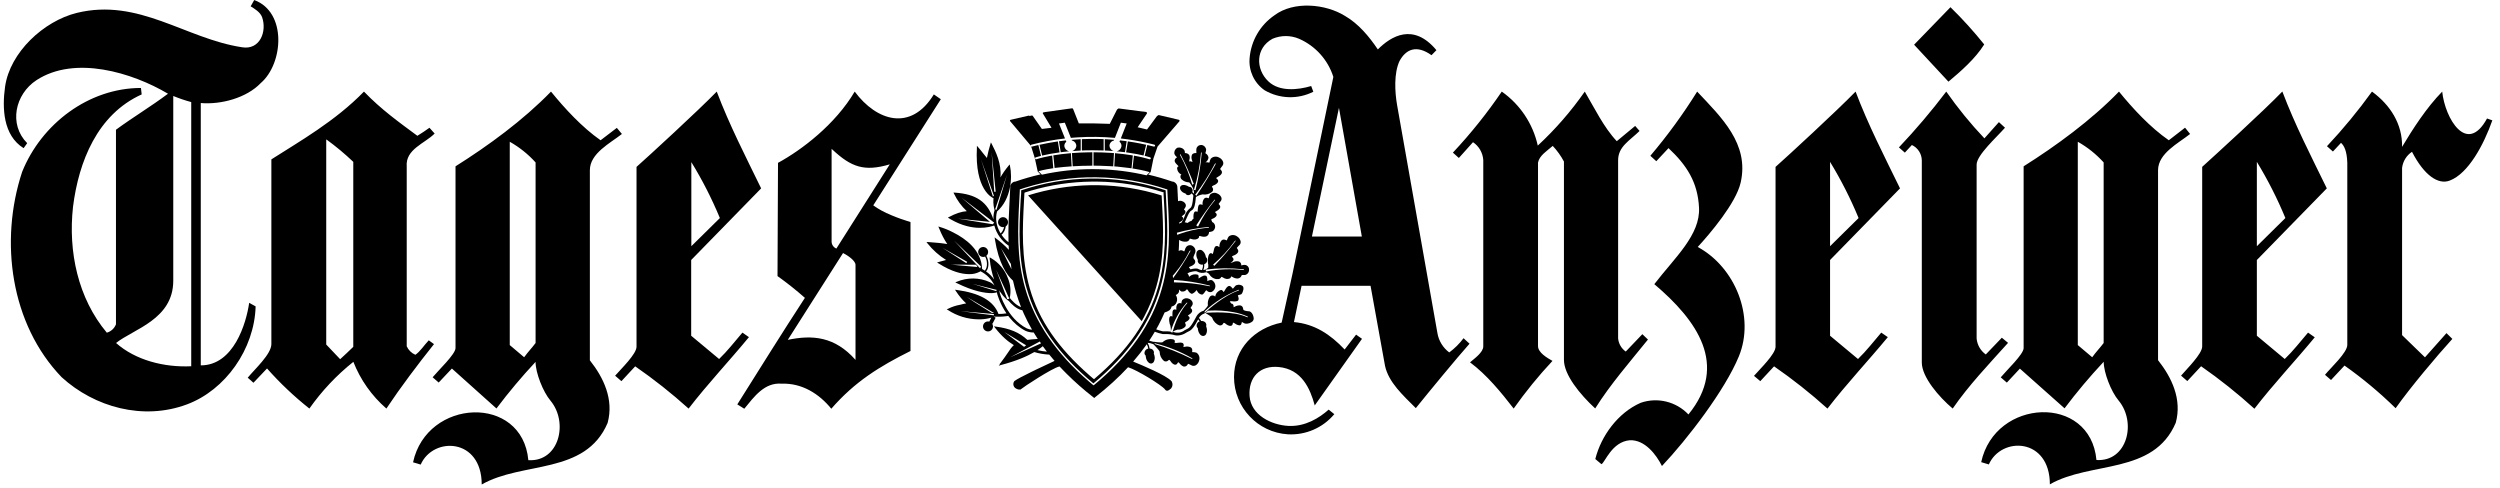 <?xml version="1.0" encoding="utf-8"?>
<svg xmlns="http://www.w3.org/2000/svg" version="1.1" viewBox="0 0 256 50" fill="#000000">
    <path d="M216.984,9.379 C218.418,11.137 220.18,13.043 222.086,14.363 L222.086,14.363 L223.75,13.074 L224.266,13.719 C223.055,14.676 221.004,15.695 220.984,17.414 L220.984,36.883 C222.375,38.641 223.457,40.875 222.797,43.293 C220.523,48.645 214.074,47.199 209.906,49.598 C209.906,44.816 204.938,44.66 203.656,47.559 L202.875,47.324 C204.285,40.77 214.055,40.32 214.676,47.105 C217.828,47.305 218.812,43.258 216.949,41.02 C216.168,40.094 215.418,38.145 215.418,37.043 C213.997,38.56 212.659,40.152 211.41,41.812 L206.836,37.746 L205.5,39.18 L204.875,38.641 C205.48,37.91 207.195,36.297 207.219,35.66 L207.219,17.031 C210.523,14.949 214.133,12.32 216.984,9.379 Z M173.789,9.379 C176.27,12.016 179.145,14.734 178.246,18.688 C177.77,20.809 175.051,23.984 173.848,25.289 C177.684,27.371 179.73,32.418 178.062,36.484 C176.641,39.953 172.789,44.965 170.184,47.719 C169.598,46.547 168.426,45.008 166.883,45.082 C165.055,45.246 164.363,47.336 163.992,47.535 L163.359,47.004 C163.945,44.66 165.66,42.273 168.008,41.246 C169.73,40.651 171.641,41.119 172.895,42.441 C177.039,37.363 173.766,32.793 169.402,29.098 C171.504,26.363 174.125,24.062 173.98,21.258 C173.848,18.656 172.73,16.926 170.855,15.168 L169.605,16.508 L168.996,15.953 C170.752,13.882 172.354,11.684 173.789,9.379 Z M137.711,1.621 C139.109,2.426 140.207,3.746 141.09,5.062 C142.434,3.711 144.727,2.297 147.09,5.137 L146.586,5.652 C145.023,4.539 143.957,5.066 143.312,6.246 C142.727,7.492 142.824,9.402 143.066,10.781 L147.188,34.086 C147.317,34.886 147.753,35.605 148.402,36.09 C148.96,35.679 149.454,35.188 149.867,34.633 L150.48,35.195 C149.164,36.672 146.293,40.16 144.98,41.793 C143.66,40.473 142.195,39.152 141.828,37.469 L140.344,29.266 L133.281,29.266 L132.5,32.98 C134.617,33.172 136.223,34.238 137.691,35.789 L138.863,34.266 L139.469,34.695 L134.629,41.516 C134.152,39.758 133.281,37.809 130.945,37.582 C129.027,37.398 127.82,38.621 127.957,40.562 C128.094,42.504 130.199,43.523 131.926,43.613 C133.652,43.703 135.094,42.801 136.055,41.945 L136.633,42.41 C135.461,43.81 133.698,44.574 131.875,44.473 C128.781,44.277 126.369,41.714 126.363,38.613 C126.363,35.703 128.477,33.594 131.242,33.035 L132.355,28.016 L136.535,7.875 C135.98,6.127 134.699,4.704 133.02,3.969 C132.153,3.601 131.175,3.601 130.309,3.969 C128.57,4.914 128.539,7.066 129.891,8.344 C131.023,9.41 132.906,9.215 134.266,8.809 L134.484,9.395 C132.904,10.19 131.03,10.134 129.5,9.246 C128.431,8.504 127.843,7.245 127.961,5.949 C128.105,4.18 129.039,2.569 130.504,1.566 C132.48,0.082 135.73,0.395 137.711,1.621 Z M153.781,9.379 C155.657,10.699 156.972,12.671 157.469,14.91 C159.266,13.244 160.88,11.39 162.281,9.379 C163.234,10.992 164.234,13.062 165.559,14.457 L167.441,12.895 L167.891,13.41 C166.859,14.422 165.695,15.008 165.695,16.414 L165.695,34.656 C165.747,35.197 166.032,35.688 166.477,36 L168.176,34.219 L168.75,34.77 C166.906,37.051 164.891,39.367 163.348,41.824 C161.785,40.387 160.148,38.371 160.148,36.855 L160.148,16.543 C159.839,15.96 159.453,15.421 159,14.941 C158.414,15.453 157.637,15.918 157.492,16.648 L157.492,35.438 C157.492,36.109 158.422,36.641 158.973,36.957 C157.539,38.491 156.212,40.121 155,41.836 C153.719,40.188 152.266,38.395 150.531,37.102 C150.922,36.758 151.887,36.098 151.887,35.473 L151.887,16.383 C151.836,15.645 151.449,14.972 150.836,14.559 L149.387,16.176 L148.777,15.629 C150.605,13.679 152.278,11.589 153.781,9.379 Z M233.715,9.379 C235,12.781 236.668,16.02 238.266,19.289 L231.102,26.625 L231.102,34.379 L233.957,36.762 C234.828,35.926 235.52,35.016 236.344,34.059 L237.031,34.539 C234.996,37.008 232.832,39.289 230.852,41.855 C229.127,40.289 227.303,38.835 225.391,37.504 L223.98,39.023 L223.34,38.465 C223.957,37.75 225.484,36.246 225.504,35.496 L225.504,17.086 C226.746,15.965 231.852,11.305 233.707,9.375 L233.715,9.379 Z M199.297,9.379 C200.479,11.07 201.784,12.67 203.203,14.168 L204.688,12.504 L205.312,13.078 C204.41,14.098 202.406,15.898 202.406,16.855 L202.406,34.668 C202.468,35.321 202.81,35.915 203.344,36.297 L204.988,34.582 L205.625,35.109 C203.645,37.309 201.57,39.488 199.957,41.836 C198.562,40.664 196.793,38.613 196.793,37.121 L196.793,16.41 C196.778,15.739 196.385,15.134 195.777,14.848 L195.055,15.629 L194.449,15.094 C196.168,13.278 197.786,11.371 199.297,9.379 L199.297,9.379 Z M190.012,9.379 C191.297,12.781 192.965,16.02 194.562,19.289 L187.398,26.625 L187.398,34.379 L190.258,36.762 C191.125,35.926 191.82,35.016 192.641,34.059 L193.312,34.523 C191.273,36.992 189.113,39.273 187.133,41.84 C185.404,40.282 183.577,38.836 181.664,37.512 L180.254,39.031 L179.609,38.488 C180.23,37.773 181.816,36.254 181.816,35.508 L181.816,17.09 C183.078,15.973 188.141,11.305 190.012,9.379 Z M250.082,9.379 C250.367,12.141 252.613,15.922 254.672,12.133 L255.215,12.324 C254.355,14.773 252.773,17.77 250.848,18.492 C249.676,18.941 248.234,17.965 246.988,15.543 C246.424,15.918 246.053,16.522 245.973,17.195 L245.973,34.316 L248.316,36.59 L250.52,34.113 L251.121,34.703 C249.531,36.445 246.781,39.719 245.312,41.801 C243.687,40.207 241.937,38.747 240.078,37.434 L238.695,38.914 L238.078,38.379 C238.68,37.645 240.363,36.109 240.363,35.32 L240.363,16.672 C240.324,15.445 240.027,14.898 239.719,14.629 L238.891,15.516 L238.281,14.973 C239.936,13.209 241.476,11.341 242.891,9.379 C244.754,10.738 246.016,12.691 245.973,15.039 C247.066,13.211 248.465,11.031 250.082,9.379 Z M212.766,14.516 L212.766,35.336 C213.234,35.727 213.629,36.066 214.242,36.582 C214.605,36.07 215.09,35.559 215.414,35.125 L215.414,16.633 C214.652,15.789 213.757,15.074 212.766,14.516 Z M187.398,16.574 L187.398,25.211 L190.32,22.328 C189.497,20.337 188.52,18.414 187.398,16.574 L187.398,16.574 Z M231.102,16.574 L231.102,25.211 L234.023,22.328 C233.2,20.337 232.223,18.414 231.102,16.574 L231.102,16.574 Z M137.109,11.039 L134.34,24.223 L139.453,24.223 L137.109,11.039 Z M199.727,0.738 C200.956,1.937 202.11,3.211 203.184,4.551 C202.27,6.008 200.809,7.285 199.52,8.363 L196.004,4.578 L199.727,0.738 Z"></path>
    <path d="M56.422,9.379 C57.852,11.137 59.609,13.043 61.5,14.363 L61.5,14.363 L63.164,13.094 L63.684,13.719 C62.469,14.676 60.418,15.695 60.402,17.414 L60.402,36.898 C61.797,38.656 62.879,40.891 62.219,43.309 C59.945,48.66 53.496,47.215 49.328,49.613 C49.328,44.832 44.359,44.676 43.078,47.574 L42.297,47.34 C43.707,40.785 53.48,40.336 54.102,47.121 C57.25,47.32 58.234,43.273 56.375,41.035 C55.594,40.109 54.84,38.16 54.84,37.059 C53.422,38.576 52.085,40.168 50.836,41.828 L46.273,37.738 L44.922,39.172 L44.301,38.633 C44.906,37.902 46.621,36.289 46.645,35.652 L46.645,17.031 C49.957,14.949 53.57,12.32 56.422,9.379 Z M26.031,0.004 C29.395,1.238 29.027,6.512 26.695,8.512 L26.695,8.512 C25.227,10.043 22.609,10.727 20.559,10.551 L20.559,37.414 C23.945,37.414 25.219,33.086 25.516,31.008 L26.176,31.375 C26.055,35.727 23.094,39.941 19.141,41.41 C14.664,43.082 9.684,41.703 6.312,38.625 C1.094,33.207 -0.078,24.711 2.266,17.602 C4.242,12.688 9.082,9.008 14.434,9.008 L14.508,9.668 C9.961,11.723 8.055,16.559 7.477,21.176 C6.965,25.785 7.992,30.551 10.938,34.066 C11.368,33.945 11.716,33.626 11.875,33.207 L11.875,13.285 C13.562,12.039 15.445,10.914 17.203,9.598 C13.539,7.426 7.672,5.645 3.738,8.207 C1.535,9.648 0.867,12.738 2.785,14.66 L2.418,15.172 C0.312,13.859 0.211,11.066 0.52,8.875 C1.02,5.359 4.469,2.164 7.852,1.324 C14.219,-0.238 18.996,3.965 24.789,4.84 C26.613,5.145 27.352,3.23 26.84,1.762 C26.656,1.238 26.023,0.867 25.668,0.648 L26.031,0.004 Z M37.27,9.379 C39.031,11.211 40.844,12.504 42.738,13.906 L42.738,13.906 C43.129,13.68 43.613,13.34 43.977,13.082 L44.508,13.676 C43.48,14.703 41.504,15.289 41.648,17.047 L41.648,35.461 C41.824,35.852 42.141,36.163 42.535,36.332 C43.051,35.969 43.398,35.383 43.906,34.848 L44.441,35.238 C42.797,37.297 41.031,39.637 39.566,41.836 C38.069,40.538 36.908,38.896 36.184,37.051 C34.463,38.425 32.947,40.036 31.68,41.836 C30.117,40.597 28.666,39.223 27.344,37.73 L25.953,39.195 L25.367,38.676 C26.082,37.805 27.781,36.27 27.789,35.242 L27.789,16.32 C30.621,14.508 34.324,12.414 37.27,9.379 Z M87.523,9.379 C89.766,12.406 93.281,13.504 95.625,9.668 L96.34,10.16 L89.422,21.027 C90.375,21.762 92.059,22.383 93.234,22.742 L93.234,35.941 C90.043,37.535 87.527,39.09 85.125,41.855 C83.875,40.316 82.117,39.215 80.047,39.289 C78.285,39.141 77.238,40.609 76.215,41.855 L75.5,41.41 C77.773,37.805 80.078,34.09 82.422,30.5 C81.527,29.708 80.591,28.965 79.617,28.273 L79.668,16.676 C82.082,15.359 85.516,12.77 87.523,9.379 Z M73.395,9.379 C74.68,12.781 76.348,16.02 77.941,19.289 L70.777,26.625 L70.777,34.379 L73.637,36.762 C74.508,35.926 75.199,35.016 76.023,34.059 L76.691,34.523 C74.656,36.992 72.492,39.273 70.512,41.84 C68.784,40.281 66.957,38.835 65.043,37.512 L63.633,39.031 L62.988,38.473 C63.609,37.758 65.18,36.254 65.18,35.508 L65.18,17.09 C66.441,15.973 71.523,11.305 73.395,9.379 Z M17.742,9.828 L17.742,28.742 C17.742,32.703 13.691,33.684 11.883,35.121 C13.863,36.879 16.797,37.637 19.582,37.504 L19.582,10.453 C18.956,10.284 18.342,10.075 17.742,9.828 L17.742,9.828 Z M86.328,25.91 L80.668,34.801 C83.219,34.27 85.484,34.461 87.605,36.852 L87.605,27.125 C87.605,26.684 86.785,26.141 86.328,25.91 Z M33.406,14.289 L33.406,35.281 L34.832,36.781 C35.172,36.469 35.734,35.957 36.176,35.516 L36.176,16.574 C35.316,15.754 34.402,14.992 33.441,14.293 L33.406,14.289 Z M52.199,14.516 L52.199,35.336 C52.668,35.727 53.062,36.066 53.672,36.582 C54.039,36.07 54.523,35.559 54.844,35.125 L54.844,16.633 C54.082,15.789 53.189,15.075 52.199,14.516 Z M85.156,15.238 L85.156,24.754 C85.166,25.063 85.358,25.337 85.645,25.453 L91.113,16.828 C88.492,17.609 87.152,17.098 85.254,15.332 L85.156,15.238 Z M70.793,16.578 L70.793,25.211 L73.715,22.328 C72.889,20.336 71.907,18.412 70.777,16.574 L70.793,16.578 Z"></path>
    <path transform="translate(94.531,10.938)" d="M15.352,0.215 L15.941,1.699 L17.504,1.699 L19.111,1.744 L19.855,0.277 C19.87,0.251 19.897,0.234 19.927,0.234 L19.934,0.223 C19.952,0.183 19.996,0.16 20.039,0.168 L22.828,0.531 C22.865,0.536 22.896,0.56 22.91,0.594 C22.925,0.624 22.925,0.661 22.91,0.691 L21.965,2.094 L22.925,2.322 L23.949,0.941 C23.965,0.919 23.993,0.908 24.019,0.913 L24.039,0.887 C24.062,0.852 24.105,0.836 24.145,0.848 L26.172,1.324 C26.208,1.333 26.238,1.359 26.25,1.395 C26.262,1.429 26.254,1.468 26.23,1.496 L24.004,4.07 L23.578,5.301 L23.305,6.652 C23.298,6.679 23.282,6.703 23.259,6.719 C23.256,6.726 23.254,6.732 23.25,6.738 L23.044,6.941 C23.876,7.135 24.699,7.374 25.512,7.656 L25.574,7.656 C25.851,7.726 26.042,7.98 26.031,8.266 C26.051,8.723 26.074,9.188 26.102,9.664 C26.236,9.607 26.394,9.604 26.535,9.668 C26.685,9.717 26.808,9.826 26.875,9.969 C26.914,10.057 26.914,10.158 26.875,10.246 C26.849,10.303 26.816,10.357 26.777,10.406 C26.695,10.516 26.703,10.523 26.723,10.539 C26.843,10.606 26.892,10.753 26.836,10.879 C26.775,10.983 26.687,11.07 26.582,11.129 C26.541,11.153 26.504,11.184 26.473,11.219 L26.504,11.242 C26.633,11.332 26.664,11.426 26.598,11.547 C26.535,11.648 26.444,11.728 26.336,11.777 C26.289,11.805 26.223,11.84 26.219,11.863 C26.215,11.883 26.218,11.869 26.219,11.889 L26.227,11.91 C26.23,11.917 26.234,11.924 26.237,11.93 L26.258,11.965 C26.284,11.942 26.311,11.919 26.34,11.898 C26.377,11.881 26.416,11.866 26.455,11.854 L26.446,11.867 L26.466,11.837 C26.587,11.635 26.693,11.425 26.781,11.207 C26.869,10.874 27.067,10.581 27.344,10.375 C27.543,10.273 27.602,9.711 27.637,9.375 C27.649,9.26 27.658,9.174 27.668,9.107 C27.663,9.105 27.661,9.099 27.66,9.094 C27.643,9.003 27.562,8.92 27.484,8.862 C27.433,8.934 27.361,8.988 27.277,9.02 C27.238,9.036 27.195,9.046 27.152,9.047 C27.098,9.047 27.045,9.035 26.996,9.012 C26.946,8.987 26.896,8.947 26.869,8.881 C26.816,8.868 26.765,8.848 26.715,8.824 C26.539,8.75 26.399,8.61 26.324,8.434 C26.289,8.357 26.289,8.268 26.324,8.191 C26.422,7.984 26.715,7.941 27.051,8.094 L27.148,8.144 L27.234,8.2 L27.247,8.197 C27.287,8.191 27.329,8.197 27.367,8.215 C27.469,8.262 27.546,8.35 27.578,8.457 C27.606,8.548 27.6,8.646 27.561,8.732 C27.615,8.771 27.681,8.826 27.732,8.894 L27.744,8.88 C27.736,8.851 27.734,8.796 27.727,8.703 L27.725,8.672 C27.717,8.645 27.707,8.612 27.695,8.57 L27.665,8.446 L27.631,8.331 L27.585,8.245 C27.35,7.817 27.258,7.738 27.223,7.734 C26.944,7.729 26.677,7.622 26.473,7.434 C26.373,7.343 26.327,7.207 26.352,7.074 C26.36,7.013 26.398,6.959 26.453,6.93 L26.43,6.93 C26.187,6.815 26.025,6.58 26.004,6.312 C25.999,6.212 26.061,6.121 26.156,6.09 C26.121,6.043 26.082,6 26.039,5.961 C25.906,5.836 25.738,5.676 25.758,5.488 C25.776,5.354 25.861,5.239 25.984,5.184 L26.008,5.184 L25.906,5.078 C25.823,5.007 25.76,4.916 25.723,4.812 C25.684,4.566 25.8,4.321 26.016,4.195 C26.275,4.116 26.558,4.201 26.73,4.41 C26.777,4.491 26.801,4.583 26.801,4.676 L26.798,4.707 L26.801,4.738 C26.971,4.725 27.137,4.798 27.242,4.934 C27.308,5.081 27.317,5.249 27.266,5.402 C27.248,5.463 27.24,5.527 27.242,5.59 L27.289,5.59 C27.356,5.57 27.428,5.578 27.488,5.613 L27.538,5.648 L27.572,5.648 L27.563,5.587 C27.556,5.554 27.548,5.521 27.539,5.488 C27.453,5.296 27.453,5.075 27.539,4.883 C27.638,4.774 27.784,4.72 27.93,4.738 C27.944,4.742 27.959,4.742 27.973,4.738 C27.992,4.738 27.973,4.617 27.973,4.555 C27.962,4.453 27.968,4.35 27.992,4.25 C28.061,4.024 28.282,3.881 28.516,3.91 C28.766,3.943 28.958,4.147 28.977,4.398 C28.973,4.484 28.956,4.568 28.926,4.648 C28.891,4.75 28.891,4.754 28.926,4.77 C29.09,4.86 29.2,5.025 29.219,5.211 C29.19,5.386 29.099,5.544 28.961,5.656 C28.94,5.675 28.92,5.694 28.902,5.715 C28.982,5.67 29.08,5.664 29.201,5.695 L29.297,5.727 C29.317,5.69 29.332,5.65 29.34,5.609 C29.359,5.498 29.402,5.391 29.465,5.297 C29.686,5.084 30.02,5.04 30.289,5.188 C30.483,5.27 30.635,5.428 30.711,5.625 C30.754,5.745 30.742,5.878 30.68,5.988 C30.637,6.063 30.586,6.132 30.527,6.195 C30.402,6.344 30.398,6.371 30.441,6.41 C30.602,6.562 30.641,6.711 30.555,6.859 C30.462,6.991 30.337,7.097 30.191,7.168 C30.125,7.207 30.012,7.27 30.012,7.301 C30.012,7.332 30.012,7.328 30.066,7.363 C30.223,7.488 30.25,7.609 30.16,7.754 C30.06,7.883 29.924,7.98 29.77,8.031 C29.684,8.074 29.598,8.113 29.582,8.156 C29.566,8.199 29.582,8.215 29.605,8.238 C29.718,8.37 29.718,8.564 29.605,8.695 C29.33,8.929 28.965,9.029 28.609,8.969 C28.381,9.01 28.162,9.093 27.965,9.215 L27.931,9.232 C27.923,9.288 27.917,9.345 27.914,9.402 C27.867,9.871 27.805,10.453 27.469,10.621 C27.273,10.723 27.156,11.012 27.016,11.316 C26.957,11.472 26.889,11.623 26.814,11.77 L26.784,11.824 C26.823,11.828 26.861,11.834 26.898,11.844 C26.963,11.872 27.031,11.886 27.097,11.885 C27.206,11.781 27.343,11.709 27.49,11.679 C27.507,11.656 27.522,11.63 27.535,11.602 C27.582,11.537 27.622,11.484 27.672,11.461 L27.689,11.458 C27.655,11.168 27.681,10.848 27.812,10.746 C27.879,10.695 27.972,10.695 28.039,10.746 C28.07,10.77 28.082,10.77 28.082,10.77 C28.11,10.682 28.124,10.592 28.125,10.5 C28.145,10.293 28.16,10.082 28.297,10.008 C28.388,9.972 28.491,9.985 28.57,10.043 L28.609,10.043 C28.613,10.005 28.613,9.967 28.609,9.93 C28.603,9.754 28.652,9.58 28.75,9.434 C28.855,9.293 29,9.27 29.211,9.359 L29.242,9.359 C29.255,9.326 29.265,9.292 29.273,9.258 C29.293,9.157 29.333,9.061 29.391,8.977 C29.596,8.785 29.902,8.75 30.145,8.891 C30.322,8.963 30.463,9.104 30.535,9.281 C30.575,9.391 30.563,9.513 30.504,9.613 C30.465,9.68 30.418,9.742 30.363,9.797 C30.246,9.93 30.25,9.949 30.281,9.98 C30.43,10.121 30.461,10.258 30.379,10.395 C30.293,10.513 30.179,10.609 30.047,10.672 C30.003,10.695 29.937,10.73 29.905,10.757 L29.887,10.781 C29.887,10.781 29.887,10.781 29.93,10.832 C30.074,10.949 30.098,11.062 30.012,11.195 C29.923,11.311 29.802,11.398 29.664,11.445 C29.59,11.48 29.508,11.516 29.5,11.551 C29.491,11.576 29.499,11.604 29.52,11.621 C29.562,11.672 29.587,11.732 29.594,11.795 C29.739,11.853 29.852,11.984 29.883,12.148 C29.945,12.394 29.826,12.648 29.598,12.758 C29.527,12.784 29.454,12.801 29.379,12.809 C29.27,12.809 29.27,12.809 29.27,12.887 C29.255,13.062 29.141,13.214 28.977,13.277 C28.8,13.32 28.614,13.312 28.441,13.254 C28.383,13.235 28.323,13.226 28.262,13.227 C28.258,13.241 28.258,13.255 28.262,13.27 C28.262,13.508 27.969,13.566 27.871,13.586 C27.739,13.601 27.605,13.585 27.48,13.539 C27.421,13.511 27.355,13.499 27.289,13.504 C27.285,13.514 27.285,13.525 27.289,13.535 C27.242,13.688 27.108,13.794 26.953,13.809 L26.875,13.809 C26.638,13.824 26.405,13.758 26.212,13.626 L26.197,14.196 L26.167,14.772 L26.201,14.746 C26.338,14.661 26.517,14.667 26.648,14.77 C26.719,14.809 26.738,14.801 26.742,14.801 C26.766,14.753 26.786,14.704 26.801,14.652 C26.824,14.537 26.875,14.428 26.949,14.336 C27.037,14.236 27.162,14.175 27.295,14.168 C27.428,14.161 27.558,14.207 27.656,14.297 C27.882,14.47 27.949,14.78 27.816,15.031 C27.796,15.093 27.771,15.153 27.742,15.211 C27.668,15.379 27.633,15.473 27.742,15.602 C27.88,15.716 27.906,15.917 27.801,16.062 C27.696,16.183 27.562,16.274 27.41,16.324 C27.34,16.355 27.223,16.406 27.219,16.434 C27.215,16.461 27.219,16.465 27.266,16.504 C27.313,16.553 27.346,16.599 27.365,16.644 C27.672,16.562 28.021,16.51 28.203,16.617 C28.274,16.656 28.35,16.684 28.427,16.701 L28.542,16.717 L28.572,16.657 C28.639,16.498 28.667,16.326 28.656,16.155 C28.623,16.162 28.591,16.164 28.559,16.164 C28.484,16.164 28.411,16.148 28.344,16.117 C28.245,16.068 28.169,15.983 28.133,15.879 C28.111,15.819 28.103,15.75 28.13,15.68 C28.097,15.622 28.068,15.557 28.043,15.488 C27.977,15.326 27.957,15.149 27.984,14.977 C27.998,14.865 28.059,14.766 28.15,14.704 L28.223,14.664 C28.359,14.619 28.509,14.652 28.613,14.75 C28.747,14.864 28.847,15.013 28.902,15.18 C28.929,15.252 28.948,15.327 28.96,15.403 L28.934,15.387 C28.997,15.418 29.046,15.473 29.07,15.539 C29.109,15.658 29.098,15.788 29.039,15.898 C28.983,16.003 28.889,16.082 28.777,16.119 C28.802,16.32 28.771,16.526 28.69,16.714 C28.74,16.709 28.791,16.699 28.84,16.685 L28.906,16.661 L28.929,16.649 C28.971,16.625 29.033,16.59 29.097,16.551 L29.19,16.479 C29.198,16.382 29.201,16.285 29.199,16.188 C29.105,15.844 29.145,15.156 29.363,15.016 C29.442,14.967 29.544,14.982 29.605,15.051 C29.641,15.078 29.656,15.078 29.656,15.078 C29.69,14.981 29.719,14.882 29.742,14.781 C29.785,14.559 29.828,14.328 29.984,14.266 C30.086,14.235 30.197,14.262 30.273,14.336 C30.291,14.352 30.312,14.363 30.336,14.367 C30.332,14.32 30.332,14.273 30.336,14.227 C30.349,14.034 30.421,13.849 30.543,13.699 C30.672,13.562 30.836,13.555 31.055,13.672 L31.09,13.672 C31.113,13.637 31.132,13.599 31.145,13.559 C31.178,13.451 31.233,13.352 31.305,13.266 C31.552,13.083 31.89,13.083 32.137,13.266 C32.319,13.371 32.452,13.546 32.504,13.75 C32.532,13.873 32.507,14.003 32.434,14.105 C32.379,14.173 32.319,14.235 32.254,14.293 C32.113,14.426 32.105,14.453 32.145,14.496 C32.289,14.668 32.309,14.816 32.203,14.957 C32.099,15.078 31.964,15.168 31.812,15.219 C31.742,15.25 31.625,15.301 31.617,15.332 C31.627,15.359 31.643,15.383 31.664,15.402 C31.809,15.543 31.82,15.668 31.711,15.793 C31.658,15.849 31.597,15.897 31.532,15.937 L31.489,15.958 L31.489,15.966 L31.488,15.974 L31.584,15.956 C31.625,15.946 31.667,15.933 31.707,15.918 L31.765,15.89 L31.719,15.914 C31.913,15.806 32.142,15.78 32.355,15.844 C32.487,15.908 32.572,16.041 32.574,16.188 C32.57,16.204 32.57,16.222 32.574,16.238 C32.615,16.235 32.656,16.227 32.695,16.215 C32.787,16.184 32.885,16.176 32.98,16.191 C33.221,16.233 33.391,16.452 33.371,16.695 C33.379,16.948 33.204,17.17 32.957,17.223 C32.882,17.23 32.806,17.23 32.73,17.223 C32.617,17.223 32.621,17.223 32.605,17.273 C32.548,17.445 32.395,17.566 32.215,17.582 C32.032,17.586 31.853,17.536 31.699,17.438 C31.648,17.402 31.589,17.378 31.527,17.367 C31.523,17.38 31.523,17.394 31.527,17.406 C31.469,17.641 31.168,17.625 31.07,17.625 C30.944,17.609 30.823,17.562 30.719,17.488 C30.656,17.453 30.574,17.406 30.543,17.414 C30.512,17.422 30.543,17.414 30.523,17.441 C30.456,17.581 30.306,17.661 30.152,17.641 L30.004,17.641 C29.708,17.587 29.45,17.407 29.297,17.148 C29.265,17.07 29.113,16.986 28.992,16.928 L28.964,16.942 C28.663,17.05 28.324,17.024 28.039,16.859 C27.942,16.8 27.643,16.849 27.356,16.928 L27.236,16.963 C27.179,17.008 27.119,17.045 27.055,17.073 C27.067,17.08 27.079,17.09 27.09,17.102 C27.171,17.183 27.219,17.292 27.223,17.406 L27.273,17.375 C27.504,17.167 27.829,17.097 28.125,17.191 C28.203,17.223 28.223,17.332 28.199,17.582 L28.324,17.504 C28.527,17.371 28.809,17.188 29,17.328 C29.102,17.406 29.109,17.719 29.094,17.848 L29.172,17.816 C29.305,17.758 29.508,17.668 29.66,17.816 C29.846,17.965 29.944,18.197 29.922,18.434 C29.891,18.655 29.754,18.848 29.555,18.949 C29.379,19.017 29.18,18.968 29.055,18.828 L28.984,18.777 C28.916,18.832 28.764,19.138 28.617,19.214 L28.555,19.23 C28.337,19.205 28.149,19.065 28.062,18.863 C28.044,18.829 28.023,18.797 28,18.766 L27.98,18.789 C27.898,18.91 27.633,19.18 27.469,19.137 C27.327,19.074 27.212,18.965 27.141,18.828 L27.082,18.745 L27.012,18.672 C26.892,18.858 26.671,18.954 26.453,18.914 C26.354,18.86 26.266,18.789 26.193,18.706 C26.213,18.787 26.213,18.873 26.191,18.957 C26.136,19.105 26.015,19.22 25.863,19.266 C26.01,19.474 26.047,19.741 25.961,19.98 C25.888,20.223 25.686,20.406 25.438,20.453 C25.372,20.815 25.093,20.947 24.725,21.059 C24.54,21.488 24.334,21.92 24.103,22.353 L23.864,22.787 L23.946,22.819 C24.144,22.888 24.346,22.946 24.551,22.992 L24.609,22.992 C24.857,22.977 25.105,22.986 25.35,23.018 L25.371,22.948 C25.369,22.925 25.368,22.902 25.367,22.879 C25.363,22.728 25.348,22.578 25.32,22.43 C25.207,22.195 25.113,21.648 25.281,21.469 C25.344,21.418 25.433,21.418 25.496,21.469 L25.527,21.469 C25.535,21.391 25.535,21.312 25.527,21.234 C25.527,21.047 25.527,20.844 25.648,20.781 C25.727,20.734 25.824,20.734 25.902,20.781 L25.926,20.781 C25.93,20.751 25.93,20.721 25.926,20.691 C25.907,20.535 25.937,20.377 26.012,20.238 C26.103,20.103 26.281,20.057 26.426,20.133 L26.449,20.133 L26.449,20.047 C26.462,19.955 26.491,19.867 26.535,19.785 C26.707,19.601 26.978,19.547 27.207,19.652 C27.37,19.707 27.504,19.827 27.574,19.984 C27.615,20.082 27.615,20.192 27.574,20.289 C27.542,20.351 27.505,20.41 27.461,20.465 C27.363,20.59 27.375,20.602 27.398,20.621 C27.533,20.701 27.586,20.87 27.52,21.012 C27.449,21.123 27.353,21.216 27.238,21.281 L27.169,21.328 L27.109,21.387 L27.148,21.422 C27.289,21.516 27.32,21.617 27.25,21.746 C27.179,21.856 27.077,21.943 26.957,21.996 C26.898,22.027 26.828,22.07 26.82,22.098 C26.812,22.125 26.82,22.125 26.82,22.148 C26.916,22.261 26.916,22.427 26.82,22.539 C26.611,22.739 26.327,22.84 26.039,22.816 C25.861,22.859 25.692,22.936 25.543,23.043 C25.592,23.057 25.642,23.067 25.691,23.078 C26.063,23.196 26.468,23.121 26.773,22.879 C26.872,22.821 26.973,22.768 27.078,22.723 C27.379,22.602 27.684,22.02 27.91,21.598 L27.957,21.508 C28.112,21.199 28.391,20.971 28.724,20.879 C29.088,20.504 29.163,20.37 29.156,20.324 C29.113,20.019 29.184,19.709 29.355,19.453 C29.428,19.36 29.542,19.309 29.66,19.316 C29.758,19.32 29.85,19.364 29.914,19.438 L29.914,19.398 C29.972,19.093 30.195,18.844 30.492,18.754 C30.594,18.73 30.68,18.836 30.773,18.973 C30.817,18.918 30.855,18.859 30.887,18.797 C30.996,18.602 31.137,18.355 31.352,18.34 C31.465,18.34 31.611,18.492 31.684,18.59 L31.715,18.633 C31.758,18.593 31.796,18.549 31.828,18.5 C31.91,18.395 32,18.27 32.129,18.25 C32.334,18.183 32.56,18.226 32.727,18.363 C32.883,18.562 32.75,18.887 32.684,19.043 L32.664,19.094 L32.602,19.074 L32.652,19.133 L32.609,19.172 C32.53,19.216 32.444,19.246 32.355,19.262 C32.309,19.27 32.265,19.285 32.223,19.305 C32.301,19.512 32.375,19.781 32.199,19.871 C32.041,19.929 31.87,19.946 31.703,19.918 C31.609,19.902 31.512,19.902 31.418,19.918 L31.418,19.977 L31.425,19.99 C31.467,20.024 31.502,20.068 31.527,20.121 L31.536,20.145 C31.589,20.144 31.637,20.155 31.68,20.184 C31.763,20.25 31.804,20.356 31.789,20.461 C31.785,20.483 31.785,20.505 31.789,20.527 L31.914,20.465 C32.081,20.366 32.275,20.321 32.469,20.336 C32.652,20.367 32.754,20.496 32.777,20.727 C32.777,20.871 33.059,20.906 33.293,20.934 L33.367,20.934 C33.629,20.969 33.828,21.324 33.848,21.656 C33.851,21.774 33.806,21.889 33.723,21.973 C33.538,22.131 33.302,22.216 33.059,22.211 C32.938,22.198 32.823,22.152 32.727,22.078 L32.679,22.049 L32.629,22.023 L32.629,22.082 C32.582,22.258 32.551,22.383 32.383,22.379 C32.222,22.359 32.07,22.297 31.941,22.199 C31.879,22.16 31.77,22.09 31.742,22.102 C31.715,22.113 31.719,22.102 31.711,22.18 C31.688,22.352 31.605,22.434 31.453,22.434 L31.418,22.434 C31.259,22.407 31.111,22.335 30.992,22.227 C30.918,22.168 30.84,22.113 30.797,22.117 C30.754,22.121 30.75,22.152 30.734,22.18 C30.667,22.33 30.505,22.414 30.344,22.383 C29.997,22.255 29.726,21.976 29.609,21.625 C29.576,21.509 29.091,21.22 28.894,21.105 C28.872,21.113 28.844,21.121 28.815,21.129 L28.824,21.156 C28.573,21.226 28.361,21.394 28.236,21.623 L28.219,21.605 L28.3,21.689 C28.366,21.765 28.422,21.848 28.468,21.936 L28.426,21.941 C28.561,21.914 28.701,21.941 28.816,22.016 C28.91,22.075 28.974,22.172 28.992,22.281 C29.003,22.336 29.002,22.397 28.974,22.456 C28.999,22.522 29.02,22.593 29.035,22.668 C29.091,22.881 29.065,23.107 28.961,23.301 C28.911,23.383 28.829,23.441 28.734,23.461 L28.668,23.461 L28.668,23.465 C28.552,23.461 28.443,23.408 28.367,23.32 C28.254,23.186 28.179,23.024 28.148,22.852 L28.129,22.726 L28.125,22.66 C28.067,22.62 28.027,22.56 28.012,22.492 C27.987,22.363 28.018,22.23 28.097,22.125 C28.152,22.051 28.229,21.996 28.315,21.965 C28.273,21.892 28.222,21.823 28.163,21.76 L28.166,21.752 L28.097,21.884 C27.853,22.34 27.558,22.848 27.199,22.988 C27.109,23.031 27.02,23.078 26.934,23.129 C26.713,23.279 26.461,23.374 26.198,23.406 L26.041,23.417 L25.893,23.409 C25.794,23.397 25.696,23.374 25.602,23.34 C25.277,23.277 24.947,23.255 24.617,23.273 L24.551,23.273 C24.268,23.216 23.991,23.136 23.721,23.034 C23.543,23.337 23.352,23.642 23.148,23.948 C23.293,23.978 23.438,24.022 23.548,24.059 C23.57,24.061 23.603,24.062 23.645,24.062 C24.32,24.16 24.5,24.133 24.535,24.09 C24.842,23.81 25.275,23.713 25.672,23.836 C25.768,23.892 25.804,24.014 25.754,24.113 C25.75,24.131 25.75,24.15 25.754,24.168 C25.857,24.188 25.963,24.188 26.066,24.168 C26.289,24.141 26.523,24.109 26.629,24.238 C26.69,24.325 26.7,24.438 26.656,24.535 C26.652,24.557 26.652,24.58 26.656,24.602 L26.797,24.574 C26.983,24.527 27.18,24.539 27.359,24.609 C27.531,24.688 27.59,24.84 27.547,25.082 C27.543,25.095 27.543,25.108 27.547,25.121 C27.587,25.129 27.628,25.129 27.668,25.121 C27.781,25.124 27.893,25.145 28,25.184 C28.247,25.36 28.354,25.674 28.266,25.965 C28.223,26.171 28.099,26.351 27.922,26.465 C27.811,26.527 27.681,26.543 27.559,26.508 C27.479,26.477 27.402,26.44 27.328,26.398 C27.156,26.301 27.133,26.305 27.098,26.355 C27.045,26.487 26.926,26.579 26.785,26.598 C26.749,26.604 26.712,26.604 26.676,26.598 C26.52,26.537 26.385,26.434 26.285,26.301 C26.238,26.241 26.181,26.19 26.117,26.148 C26.095,26.167 26.077,26.192 26.066,26.219 C25.977,26.395 25.863,26.445 25.699,26.387 C25.555,26.317 25.434,26.207 25.352,26.07 C25.297,25.992 25.238,25.914 25.195,25.91 C25.166,25.914 25.138,25.928 25.117,25.949 C25.007,26.082 24.818,26.116 24.668,26.031 C24.386,25.8 24.221,25.455 24.219,25.09 C24.219,25.03 24.11,24.89 23.979,24.741 L23.817,24.561 C23.764,24.503 23.712,24.447 23.668,24.4 L23.604,24.329 L23.478,24.274 C23.324,24.215 23.163,24.178 22.999,24.164 L22.991,24.18 L23,24.195 C23.1,24.366 23.165,24.556 23.191,24.752 C23.283,24.754 23.373,24.782 23.453,24.832 C23.544,24.895 23.607,24.99 23.629,25.098 C23.638,25.148 23.638,25.204 23.618,25.258 C23.646,25.33 23.67,25.409 23.688,25.492 C23.744,25.704 23.717,25.929 23.613,26.121 C23.576,26.183 23.52,26.231 23.455,26.259 L23.387,26.281 L23.332,26.289 C23.259,26.286 23.189,26.263 23.129,26.223 C22.957,26.086 22.843,25.889 22.812,25.672 C22.796,25.603 22.786,25.534 22.782,25.464 C22.727,25.426 22.686,25.365 22.672,25.297 C22.651,25.173 22.681,25.047 22.754,24.945 C22.824,24.847 22.931,24.782 23.05,24.763 C23.028,24.606 22.977,24.452 22.9,24.311 C22.486,24.902 22.023,25.494 21.506,26.088 C22.359,26.434 24.892,27.493 25.414,28.078 L25.423,28.088 C25.431,28.095 25.431,28.096 25.432,28.098 L25.469,28.141 L25.462,28.149 C25.571,28.357 25.553,28.609 25.417,28.798 L25.352,28.875 L25.352,28.863 C25.157,29.033 25.006,29.136 24.876,29.041 L24.851,29.017 L24.84,29.035 L24.766,28.938 C24.41,28.478 21.878,26.936 20.982,26.666 C20.032,27.691 18.911,28.72 17.594,29.75 L17.52,29.82 L17.449,29.762 C16.416,28.953 15.504,28.146 14.699,27.341 L14.328,26.966 L13.972,26.592 L13.931,26.598 C13.242,26.741 10.293,28.67 9.988,28.934 L9.914,28.969 L9.896,28.945 C9.793,28.963 9.663,28.938 9.496,28.84 C9.265,28.71 9.172,28.425 9.281,28.184 C9.291,28.169 9.301,28.156 9.312,28.145 L9.297,28.129 L9.367,28.07 C9.545,27.918 10.296,27.53 11.115,27.129 L11.565,26.91 C12.39,26.512 13.19,26.14 13.456,26.017 C13.264,25.8 13.082,25.583 12.907,25.366 L12.855,25.371 C12.356,25.345 11.861,25.258 11.383,25.113 C10.646,25.542 9.552,26.027 7.957,26.441 L7.734,26.516 L7.87,26.349 L7.812,26.363 L7.953,26.191 C8.246,25.801 8.453,25.508 8.637,25.234 C8.869,24.885 9.051,24.613 9.289,24.403 C8.705,24.057 8.042,23.503 7.359,22.621 L7.25,22.48 L7.43,22.504 C8.868,22.694 9.87,23.108 10.67,23.868 C10.948,23.828 11.276,23.797 11.668,23.775 L11.737,23.773 C11.591,23.551 11.452,23.33 11.319,23.109 C11.31,23.111 11.302,23.11 11.293,23.109 C11.018,23.11 10.745,23.054 10.492,22.945 C9.814,22.596 9.279,22.108 8.863,21.599 L8.712,21.407 L8.579,21.432 C8.371,21.463 8.16,21.482 7.949,21.489 L7.344,21.488 L7.343,21.461 L7.248,21.498 L7.424,21.591 L7.098,22.214 L7.057,22.191 C7.117,22.275 7.152,22.377 7.152,22.488 C7.152,22.771 6.923,23 6.641,23 C6.358,23 6.129,22.771 6.129,22.488 C6.129,22.206 6.358,21.977 6.641,21.977 C6.686,21.977 6.73,21.982 6.772,21.994 L6.985,21.587 C6.635,21.69 6.272,21.749 5.905,21.761 L5.805,21.763 L5.705,21.762 L5.641,21.762 C4.539,21.747 3.464,21.417 2.543,20.812 L2.414,20.73 L2.538,20.685 L2.551,20.68 C2.944,20.481 3.358,20.346 3.777,20.272 C3.99,20.214 4.201,20.165 4.407,20.129 C4.044,19.799 3.685,19.383 3.348,18.863 L3.262,18.727 L3.422,18.75 C5.808,19.072 7.214,19.874 7.715,21.214 C7.986,21.213 8.259,21.191 8.53,21.152 C7.856,20.163 7.598,19.218 7.582,19.152 L7.55,18.996 L7.386,19.038 C7.254,19.064 7.119,19.078 6.984,19.078 C6.344,19.078 5.184,18.91 3.438,18.051 L3.289,17.977 L3.445,17.914 C4.523,17.457 5.743,17.468 6.812,17.945 C7.005,18.033 7.175,18.158 7.313,18.312 C7.014,17.686 6.515,17.167 5.883,16.844 L5.887,16.83 L5.788,16.889 C5.45,17.065 5.071,17.15 4.688,17.133 C3.965,17.133 2.934,16.895 1.562,16.027 L1.422,15.934 L1.586,15.891 L1.918,15.801 C2.06,15.762 2.204,15.722 2.349,15.685 C1.628,15.234 0.981,14.659 0.441,13.98 L0.336,13.848 L0.504,13.848 L0.844,13.875 C1.287,13.908 1.868,13.95 2.471,14.055 C2.166,13.601 1.883,13.075 1.644,12.468 C1.636,12.451 1.629,12.434 1.621,12.418 L1.559,12.27 L1.568,12.272 L1.562,12.258 L1.707,12.301 C2.186,12.446 2.648,12.636 3.089,12.869 C4.355,13.501 5.971,14.68 6.037,16.608 L6.004,16.591 L6.127,16.657 C6.22,16.709 6.311,16.765 6.398,16.825 L6.324,16.758 C6.622,16.438 6.579,15.732 6.343,15.333 C6.281,15.361 6.214,15.375 6.145,15.375 C5.913,15.375 5.71,15.22 5.65,14.997 C5.589,14.774 5.686,14.537 5.886,14.421 C6.086,14.305 6.34,14.337 6.504,14.5 C6.651,14.646 6.696,14.866 6.617,15.058 C6.584,15.138 6.532,15.207 6.467,15.259 C6.739,15.717 6.788,16.498 6.438,16.855 C6.763,17.082 7.043,17.363 7.27,17.684 C7.064,17.117 6.895,16.414 6.812,15.555 L6.812,15.414 L6.938,15.484 C7.742,15.948 8.359,16.679 8.68,17.551 C8.947,18.189 9.011,18.892 8.868,19.566 L8.879,19.58 C9.006,19.741 9.496,20.326 10.027,20.511 C9.662,19.594 9.395,18.69 9.201,17.801 C8.555,17.23 7.732,16.031 7.344,13.551 L7.316,13.367 L7.461,13.477 C7.882,13.794 8.35,14.18 8.778,14.651 C8.768,14.506 8.761,14.363 8.755,14.219 L8.765,14.226 L8.658,14.155 C8.084,13.75 7.515,13.031 7.292,12.172 L7.27,12.172 L7.24,12.164 C6.838,12.314 5.111,12.827 2.874,11.552 L2.641,11.414 L2.531,11.344 L2.645,11.285 C3.312,10.928 3.907,10.726 4.469,10.686 C3.931,10.183 3.485,9.579 3.16,8.898 L3.105,8.785 L3.23,8.785 C5.441,8.939 6.597,9.723 7.197,11.537 C7.183,11.236 7.216,10.924 7.308,10.607 L7.316,10.583 C7.247,10.365 7.152,9.941 7.201,9.355 L7.184,9.348 C7.105,9.316 5.266,8.535 5.504,4.168 L5.504,3.988 L5.621,4.125 C5.785,4.312 5.956,4.517 6.124,4.74 C6.268,4.91 6.405,5.076 6.532,5.242 L6.554,5.119 C6.632,4.723 6.741,4.288 6.887,3.812 L6.938,3.641 L7.023,3.801 C7.432,4.601 8.042,5.79 7.913,7.228 C8.129,6.847 8.407,6.441 8.762,6.016 L8.859,5.898 L8.891,6.047 C9.152,7.242 9.009,9.448 7.567,10.717 C7.358,11.473 7.518,12.205 7.842,12.804 L7.934,12.964 L8.015,12.876 C8.15,12.709 8.243,12.516 8.289,12.312 C8.151,12.342 8.002,12.316 7.879,12.226 C7.65,12.06 7.6,11.74 7.766,11.512 C7.932,11.283 8.252,11.232 8.48,11.398 C8.707,11.566 8.758,11.884 8.594,12.113 C8.556,12.166 8.509,12.209 8.458,12.242 C8.411,12.585 8.266,12.917 8.021,13.096 C8.231,13.409 8.484,13.674 8.742,13.872 C8.702,12.487 8.767,11.155 8.835,9.891 L8.848,9.652 C8.875,9.172 8.898,8.707 8.918,8.25 C8.905,7.98 9.083,7.738 9.344,7.668 L9.414,7.668 C10.272,7.369 11.143,7.119 12.022,6.92 L11.769,6.667 L11.766,6.668 C11.752,6.659 11.741,6.646 11.735,6.631 L11.746,6.645 C11.733,6.632 11.726,6.615 11.725,6.597 L11.434,5.254 L11.056,4.05 L11.086,4.07 L11.121,4.078 L11.152,4.07 L11.475,3.99 L11.798,3.914 L12.07,5.023 C11.715,5.113 11.529,5.176 11.523,5.176 C11.478,5.193 11.45,5.24 11.457,5.289 C11.462,5.326 11.487,5.356 11.519,5.37 L11.555,5.379 L11.582,5.371 C11.591,5.369 12.081,5.201 13.006,5.029 L13.211,4.992 L13.324,6.273 C13.324,6.279 13.325,6.284 13.327,6.288 C12.372,6.427 11.874,6.573 11.811,6.592 L11.805,6.594 L12.16,6.95 C15.504,6.212 18.966,6.193 22.315,6.892 L22.873,7.016 L23.199,6.688 C23.134,6.667 22.594,6.501 21.608,6.34 L21.39,6.306 L21.402,6.293 C21.416,6.299 21.432,6.299 21.445,6.293 L21.45,6.273 L21.445,6.254 L21.586,5 C22.301,5.127 22.783,5.257 23.014,5.324 L23.076,5.342 L23.146,5.364 C23.162,5.368 23.171,5.371 23.172,5.371 C23.226,5.39 23.285,5.362 23.305,5.309 C23.315,5.283 23.314,5.254 23.302,5.229 C23.29,5.204 23.268,5.185 23.242,5.176 C23.242,5.174 23.096,5.122 22.813,5.048 L22.683,5.015 L22.951,3.909 C23.174,3.96 23.396,4.014 23.617,4.07 C23.652,4.08 23.69,4.072 23.717,4.047 C23.745,4.022 23.757,3.985 23.75,3.949 C23.741,3.914 23.714,3.886 23.68,3.875 C22.772,3.641 21.855,3.459 20.932,3.328 L20.239,3.24 L20.844,1.707 L20.246,1.625 L19.637,3.179 C18.351,3.064 17.059,3.047 15.771,3.13 L15.127,3.179 L14.508,1.625 L13.91,1.707 L14.524,3.241 C13.37,3.372 12.222,3.584 11.09,3.875 C11.055,3.888 11.031,3.918 11.024,3.953 L11.023,3.983 L8.895,1.453 C8.883,1.431 8.883,1.405 8.895,1.383 C8.903,1.358 8.924,1.339 8.949,1.332 L10.805,0.902 C10.833,0.895 10.862,0.906 10.879,0.93 L10.884,0.937 L11.113,0.891 C11.154,0.879 11.198,0.895 11.223,0.93 L12.156,2.266 L13.143,2.146 L12.258,0.684 C12.246,0.662 12.246,0.635 12.258,0.613 C12.27,0.591 12.291,0.575 12.316,0.57 L12.398,0.559 C12.41,0.55 12.425,0.545 12.441,0.543 L15.242,0.152 C15.289,0.145 15.334,0.171 15.352,0.215 Z M10.437,8.283 L9.949,8.441 L9.902,8.441 L9.883,8.832 L9.844,9.566 C9.699,12.289 9.531,15.375 10.453,18.605 C11.463,22.101 13.609,25.248 17.011,28.158 L17.395,28.48 L17.445,28.52 L17.504,28.484 C21.133,25.484 23.402,22.254 24.445,18.609 C25.322,15.549 25.218,12.629 25.078,10.005 L25.055,9.57 L25,8.441 L24.938,8.441 C20.238,6.859 15.162,6.806 10.437,8.283 Z M24.351,8.396 L24.832,8.551 L24.883,9.574 C25.027,12.281 25.195,15.352 24.277,18.559 C23.246,22.164 21.008,25.355 17.434,28.324 C13.859,25.352 11.621,22.156 10.59,18.559 C9.72,15.524 9.822,12.609 9.961,10.005 L9.984,9.574 L9.984,9.555 C9.998,9.476 10.009,9.314 10.027,8.989 L10.035,8.84 L10.035,8.551 C14.677,6.999 19.685,6.947 24.351,8.396 Z M17.813,7.658 L17.258,7.659 C15.155,7.681 13.054,7.992 11.015,8.591 L10.461,8.762 L10.414,8.762 L10.412,8.792 L10.371,8.805 L10.324,9.688 C10.18,12.383 10.016,15.434 10.922,18.605 C11.847,21.833 13.798,24.676 17.049,27.516 L17.43,27.844 L17.435,27.836 L17.453,27.852 L17.5,27.891 L17.566,27.828 C20.934,24.98 23.07,21.906 24.059,18.453 C24.911,15.472 24.812,12.592 24.676,10.018 L24.652,9.566 L24.614,8.855 L24.641,8.77 C22.42,8.053 20.118,7.683 17.813,7.658 Z M23.727,24.211 L23.684,24.281 C24.986,24.677 26.252,25.183 27.469,25.793 C27.555,25.84 27.648,25.809 27.512,25.727 C26.325,25.052 25.051,24.542 23.727,24.211 L23.727,24.211 Z M11.949,24.031 L8.902,25.652 L12.066,24.227 L11.949,24.031 Z M12.251,24.512 L12.207,24.55 C12.07,24.662 11.904,24.784 11.705,24.913 C12.021,24.992 12.344,25.043 12.67,25.071 C12.525,24.883 12.385,24.697 12.251,24.512 Z M8.312,23.059 L10.332,24.582 L10.547,24.422 L8.312,23.059 Z M27.008,20.148 C27.074,20.094 27.059,19.969 26.953,20.094 C26.208,20.946 25.659,21.952 25.344,23.039 L25.344,23.039 L25.512,23.137 C25.676,22.684 25.996,21.281 27.008,20.148 Z M7.786,18.787 L7.815,18.895 C7.83,18.962 7.844,19.03 7.855,19.098 C7.855,19.098 8.551,21.629 10.621,22.695 C10.79,22.768 10.969,22.812 11.15,22.824 C10.84,22.287 10.567,21.754 10.329,21.225 L10.156,20.827 L10.073,20.814 C9.516,20.683 9.017,20.171 8.776,19.891 L8.766,19.879 L8.684,19.824 C8.653,19.805 8.286,19.553 7.879,18.935 L7.786,18.787 Z M23.569,8.83 L24.053,8.968 L24.421,9.081 L24.453,9.738 C24.598,12.363 24.758,15.34 23.875,18.414 C23.569,19.484 23.151,20.517 22.616,21.518 L22.38,21.946 L10.747,9.069 C14.916,7.76 19.367,7.681 23.569,8.83 Z M33.188,21.457 C31.477,20.676 29.16,20.879 29.16,20.879 L29.16,20.879 L28.906,21.098 C29.48,21.062 31.754,20.898 33.152,21.531 C33.242,21.57 33.336,21.527 33.188,21.457 Z M3.82,20.922 L7.242,21.355 L7.242,21.219 L3.82,20.922 Z M4.453,19.457 L5.305,20.031 L7.027,21.105 L7.262,21.117 L4.453,19.457 Z M32.25,18.832 C32.363,18.801 32.406,18.703 32.25,18.754 C30.987,19.271 29.828,20.012 28.828,20.941 L28.828,20.941 L28.828,21.098 C29.234,20.707 30.824,19.324 32.25,18.832 Z M7.48,16.703 L8.609,19.699 L8.828,19.656 L7.48,16.703 Z M5.062,18.129 L7.5,18.879 L7.516,18.742 L5.062,18.129 Z M25.699,17.727 L25.676,17.973 L25.711,17.977 C26.916,17.987 28.118,18.118 29.297,18.367 C29.371,18.391 29.453,18.336 29.297,18.293 C28.118,17.993 26.913,17.803 25.699,17.727 L25.699,17.727 Z M27.273,14.781 C26.877,15.561 26.397,16.294 25.842,16.968 L25.559,17.298 L25.594,17.543 C26.235,16.669 26.821,15.756 27.348,14.809 C27.426,14.664 27.32,14.691 27.273,14.781 Z M32.773,16.637 C31.502,16.495 30.218,16.505 28.949,16.664 L28.949,16.664 L28.949,16.859 L28.984,16.859 C30.233,16.622 31.51,16.573 32.773,16.715 C32.852,16.73 32.934,16.66 32.773,16.637 Z M7.957,14.449 L9.043,16.625 L8.984,16.09 L7.957,14.449 Z M3.168,13.699 L5.836,16.547 L5.918,16.348 L3.168,13.699 Z M2.867,16.16 L5.562,16.406 L5.422,16.172 L2.867,16.16 Z M31.906,13.754 C31.263,14.641 30.518,15.45 29.688,16.164 L29.816,16.285 C30.577,15.494 31.293,14.66 31.961,13.789 C32.062,13.66 31.961,13.676 31.906,13.754 Z M1.973,14.432 L4.422,16.012 L4.512,15.875 L1.973,14.432 Z M29.184,12.305 C28.103,12.41 27.032,12.606 25.984,12.891 L25.984,12.891 L26.011,13.108 L26.393,12.971 C27.166,12.707 27.965,12.524 28.777,12.425 L29.184,12.383 C29.285,12.375 29.348,12.305 29.184,12.305 Z M29.844,9.609 C29.906,9.551 29.914,9.426 29.812,9.551 C29.148,10.38 28.531,11.246 27.965,12.145 L27.965,12.145 L28.148,12.266 C28.595,11.31 29.165,10.417 29.844,9.609 Z M3.922,9.297 L6.841,11.781 L3.551,11.449 L7.129,12.027 L7.277,11.863 L3.922,9.297 Z M8.582,6.965 L7.367,10.5 L7.516,10.543 L8.582,6.965 Z M5.917,5.368 L7.145,9.191 L7.246,9.105 L5.917,5.368 Z M29.859,5.859 C29.286,6.968 28.614,8.023 27.852,9.012 L27.867,9.012 L27.984,9.105 C27.984,9.105 28.896,7.747 29.731,6.26 L29.938,5.887 L29.938,5.887 C30.016,5.742 29.906,5.773 29.859,5.859 Z M7.013,4.675 L7.277,8.703 L7.426,8.688 L7.013,4.675 Z M28.445,4.75 C28.348,6.016 28.109,7.267 27.734,8.48 L27.734,8.504 L27.887,8.539 C28.202,7.296 28.415,6.028 28.523,4.75 C28.523,4.586 28.453,4.656 28.445,4.75 Z M26.32,4.965 C26.848,5.919 27.262,6.931 27.555,7.98 L27.711,7.891 C27.324,6.876 26.88,5.883 26.383,4.918 C26.309,4.773 26.273,4.875 26.32,4.965 Z M19.648,4.75 C20.24,4.8 20.761,4.867 21.208,4.937 L21.468,4.98 L21.34,6.27 L21.335,6.291 L21.336,6.298 L21.083,6.262 C20.733,6.214 20.34,6.168 19.905,6.127 L19.57,6.098 L19.648,4.75 Z M15.128,4.748 L15.203,6.062 C15.204,6.075 15.209,6.087 15.217,6.095 C14.64,6.133 14.138,6.183 13.709,6.232 L13.461,6.262 L13.329,4.971 C13.828,4.887 14.429,4.807 15.128,4.748 Z M17.446,4.656 C18.063,4.658 18.634,4.679 19.157,4.713 L19.54,4.741 L19.465,6.074 L19.461,6.096 L19.46,6.097 L19.14,6.077 C18.812,6.058 18.464,6.043 18.098,6.035 L17.726,6.029 L17.442,6.027 L17.445,6.02 L17.446,4.656 Z M17.327,4.656 L17.328,6.008 C17.328,6.015 17.329,6.022 17.332,6.027 C16.579,6.028 15.906,6.052 15.311,6.089 L15.312,6.071 L15.309,6.055 L15.235,4.739 C15.744,4.699 16.305,4.67 16.913,4.66 L17.327,4.656 Z M13.793,3.543 L13.971,4.667 C13.292,4.759 12.748,4.865 12.346,4.957 L12.183,4.996 L11.913,3.888 C12.536,3.749 13.163,3.634 13.793,3.543 Z M20.959,3.541 C21.378,3.601 21.796,3.672 22.213,3.753 L22.836,3.884 L22.566,4.986 C22.204,4.899 21.701,4.796 21.065,4.702 L20.784,4.663 L20.959,3.541 Z M14.605,3.439 L14.66,3.578 L14.59,3.645 C14.505,3.741 14.457,3.866 14.457,3.996 C14.48,4.282 14.696,4.51 14.97,4.555 C14.76,4.574 14.559,4.595 14.367,4.617 L14.086,4.652 L13.91,3.527 C14.141,3.494 14.373,3.465 14.605,3.439 Z M20.161,3.439 L20.501,3.479 L20.842,3.524 L20.665,4.648 C20.396,4.613 20.107,4.582 19.799,4.555 C20.072,4.508 20.286,4.281 20.309,3.996 C20.309,3.866 20.261,3.741 20.176,3.645 L20.105,3.578 L20.161,3.439 Z M16.133,3.316 L16.132,4.477 C15.832,4.49 15.545,4.508 15.273,4.531 C15.499,4.453 15.667,4.247 15.688,3.996 C15.681,3.765 15.537,3.564 15.328,3.479 L15.234,3.449 L15.208,3.38 C15.516,3.353 15.824,3.332 16.133,3.316 Z M18.598,3.314 L19.078,3.342 L19.558,3.379 L19.531,3.449 C19.273,3.507 19.085,3.732 19.078,3.996 C19.098,4.246 19.265,4.451 19.491,4.528 C19.302,4.514 19.107,4.501 18.906,4.49 L18.598,4.475 L18.598,3.314 Z M17.924,3.291 L18.481,3.309 L18.481,4.47 C18.133,4.457 17.766,4.449 17.383,4.449 C17.119,4.449 16.864,4.453 16.617,4.459 L16.253,4.472 L16.254,3.311 C16.81,3.286 17.367,3.279 17.924,3.291 Z"></path>
</svg>
